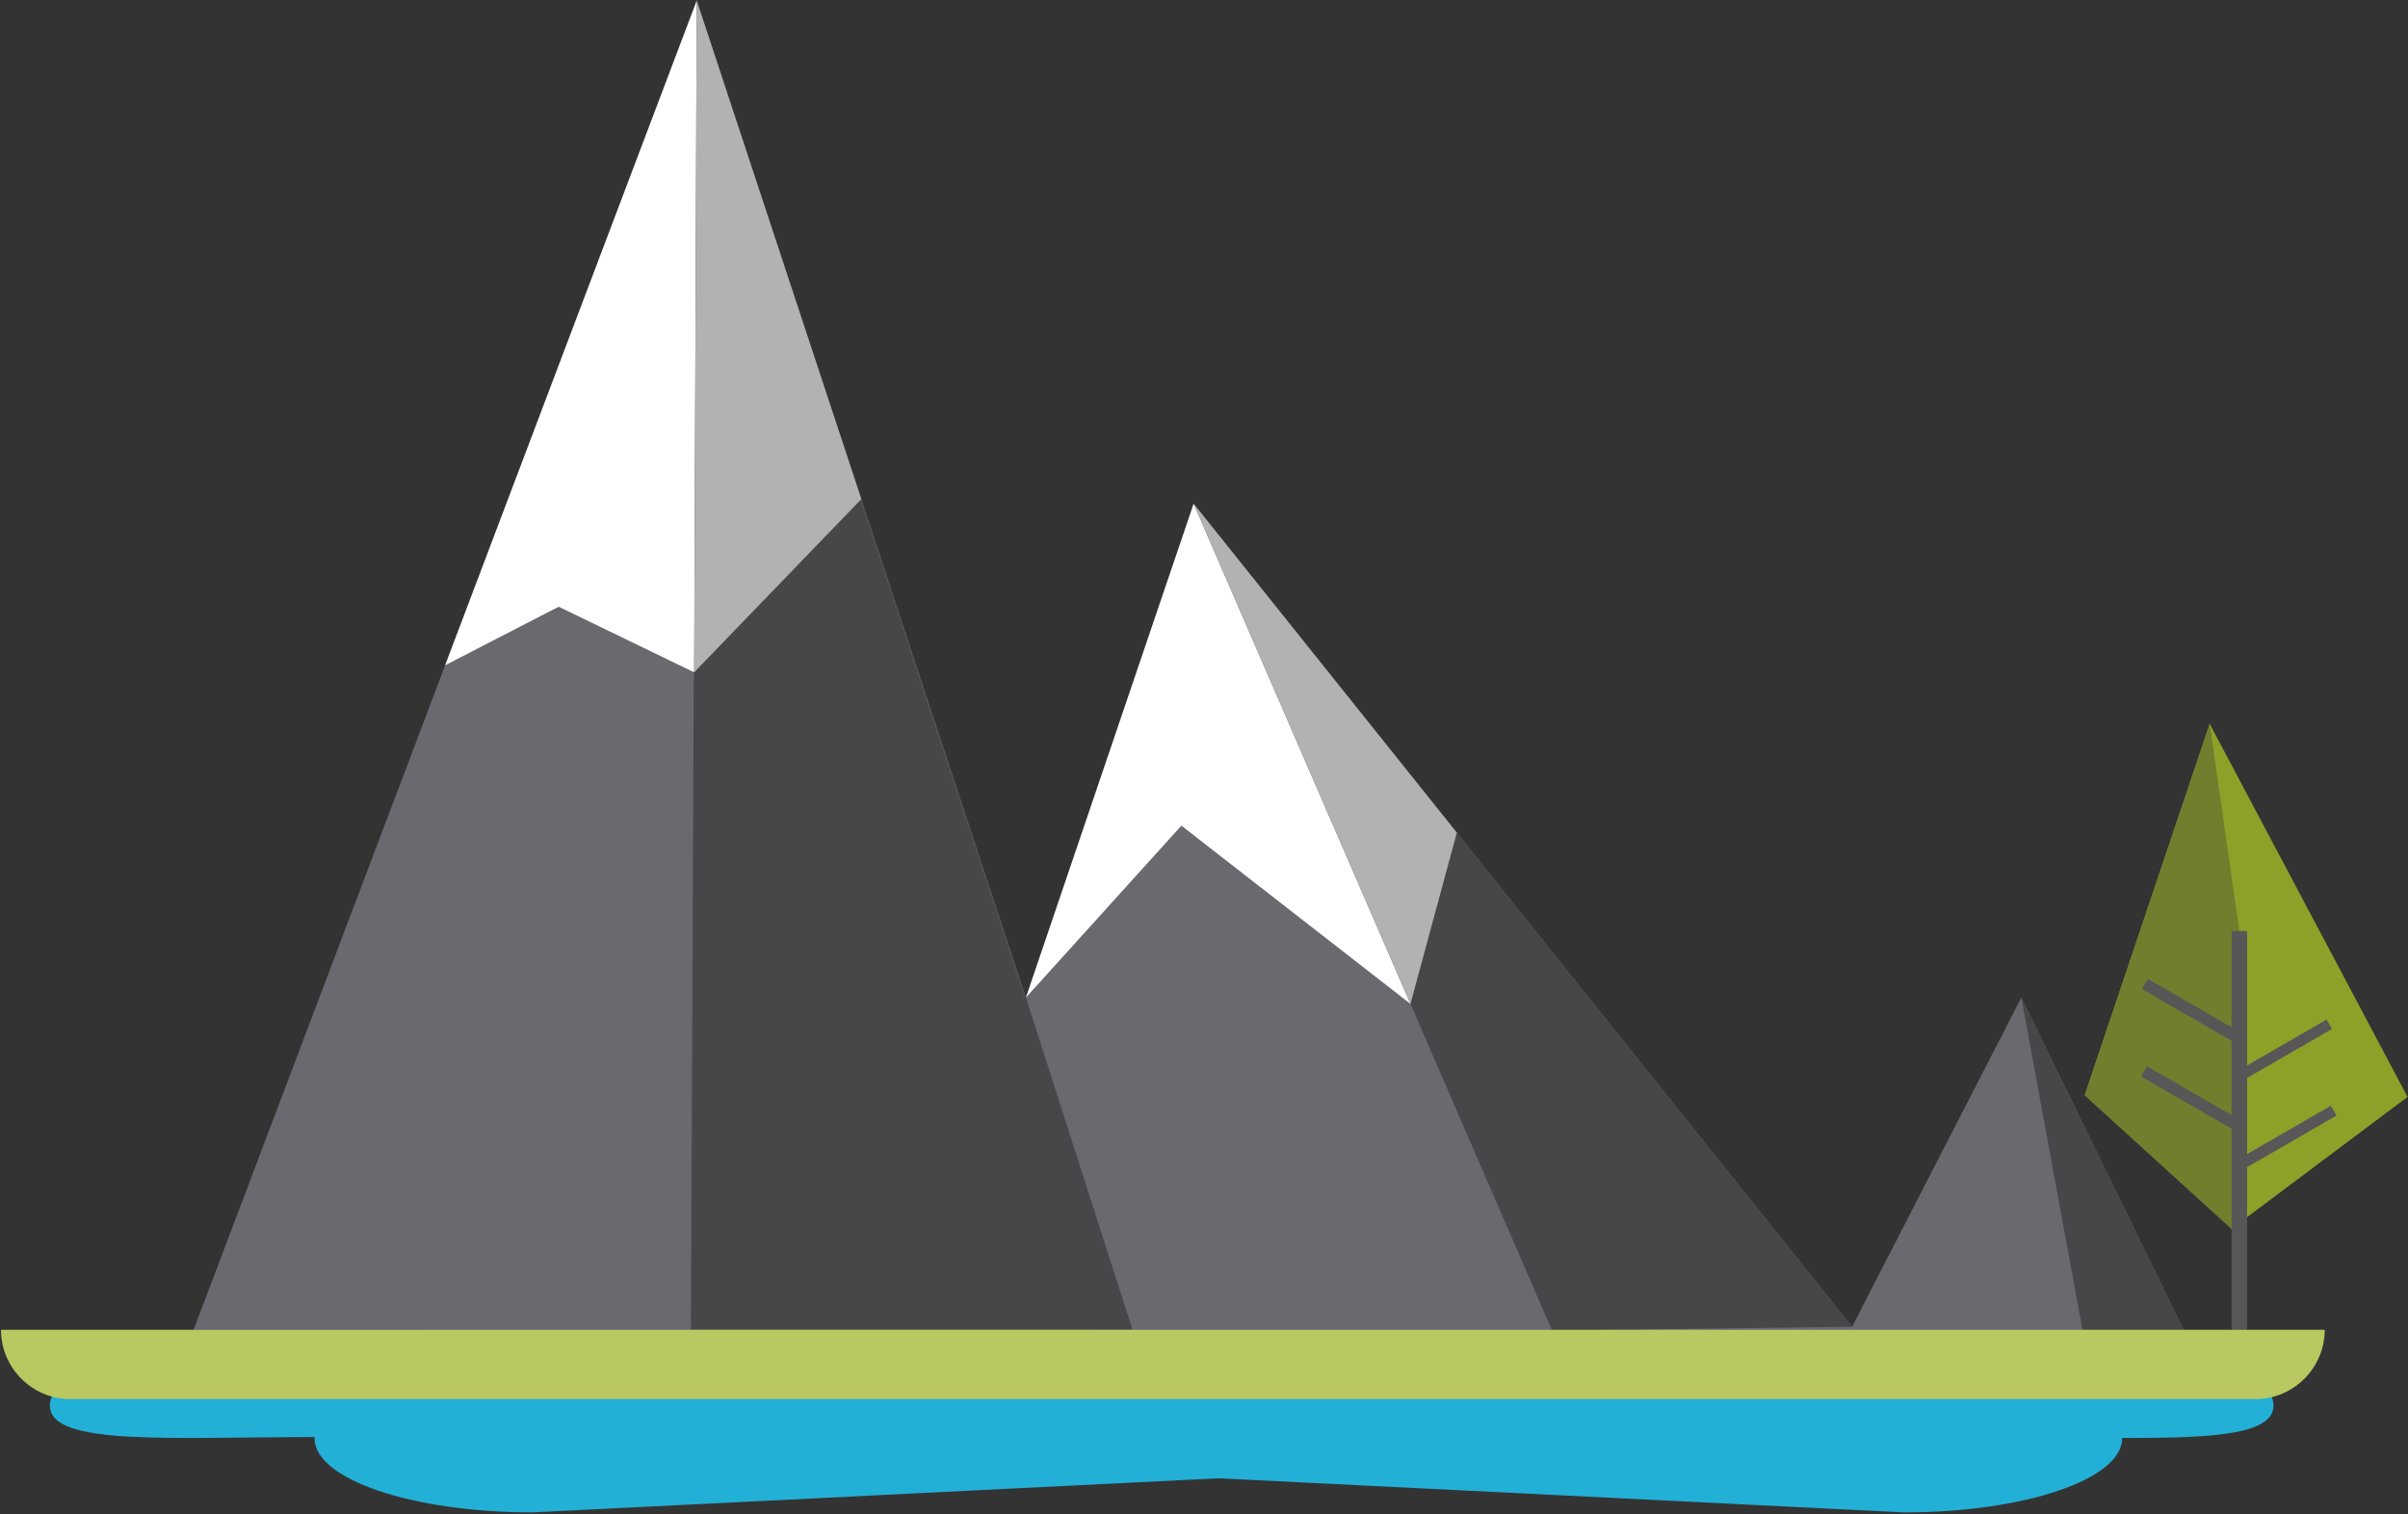 <svg width="1110" height="698" viewBox="0 0 1110 698" fill="none" xmlns="http://www.w3.org/2000/svg">
<rect x="0" y="0" width="1110" height="698" fill="#333333" stroke="none"/>
<path fill-rule="evenodd" clip-rule="evenodd" d="M89.235 613.058L321.163 0.309L472.92 459.871L550.229 232.238L853.74 611.627L931.766 459.871L1006.84 613.596L424.084 613.255L89.235 613.058Z" fill="#6A696F"/>
<mask id="mask0_1_3" style="mask-type:luminance" maskUnits="userSpaceOnUse" x="89" y="0" width="918" height="614">
<path d="M89.235 613.058L321.163 0.308L472.92 459.87L550.229 232.237L853.741 611.627L931.766 459.871L1006.84 613.596L424.084 613.254L89.236 613.058H89.235Z" fill="white"/>
</mask>
<g mask="url(#mask0_1_3)">
<path fill-rule="evenodd" clip-rule="evenodd" d="M546.85 690.368L472.92 459.871L321.163 0.309L318.143 689.652L546.85 690.368Z" fill="#474749"/>
</g>
<path fill-rule="evenodd" clip-rule="evenodd" d="M715.461 613.426L550.229 232.238L671.532 383.866L853.74 611.626L715.461 613.426Z" fill="#474749"/>
<path fill-rule="evenodd" clip-rule="evenodd" d="M960.031 613.569L931.766 459.871L1006.84 613.596L960.031 613.569Z" fill="#474749"/>
<path fill-rule="evenodd" clip-rule="evenodd" d="M205.199 306.684L321.163 0.309L319.986 309.948L257.531 279.705L205.199 306.684Z" fill="white"/>
<path fill-rule="evenodd" clip-rule="evenodd" d="M397.041 230.09L319.986 309.948L321.163 0.309L397.041 230.09Z" fill="#B3B1B4"/>
<path fill-rule="evenodd" clip-rule="evenodd" d="M650.17 462.799L544.578 380.638L472.92 459.871L550.229 232.238L650.17 462.799Z" fill="white"/>
<path fill-rule="evenodd" clip-rule="evenodd" d="M650.17 462.799L671.532 383.866L550.229 232.238L650.17 462.799Z" fill="#B3B1B4"/>
<path fill-rule="evenodd" clip-rule="evenodd" d="M1028.67 566.489L960.987 504.889L1018.59 333.69L1109.79 505.69L1028.67 566.489Z" fill="#8DA128"/>
<path d="M924.443 614H146.557C78.318 614 23 629.222 23 648C23 666.778 78.318 662.5 146.557 662.5H924.443C992.682 662.5 1048 666.778 1048 648C1048 629.222 992.682 614 924.443 614Z" fill="#22B0D6"/>
<path fill-rule="evenodd" clip-rule="evenodd" d="M1032.24 429.186L1018.59 333.69L960.987 504.889L1028.67 566.489L1032.24 429.186Z" fill="#727D2E"/>
<path d="M877.785 629H245.44C189.968 629 145 644.273 145 663.114C145 681.955 189.968 697.228 245.44 697.228L561.612 681.5L877.785 697.228C933.256 697.228 978.225 681.955 978.225 663.114C978.225 644.273 933.256 629 877.785 629Z" fill="#22B0D6"/>
<path d="M1035.82 429.186H1028.67V613.059H1035.82V429.186Z" fill="#585657"/>
<path d="M1032.68 482.138L1035.38 477.459L990.061 451.292L987.36 455.971L1032.68 482.138Z" fill="#585657"/>
<path d="M1032.66 522.657L1035.38 517.941L989.707 491.57L986.985 496.285L1032.66 522.657Z" fill="#585657"/>
<path fill-rule="evenodd" clip-rule="evenodd" d="M0.453 613.058H1071.62C1071.62 630.626 1057.25 644.999 1039.68 644.999H32.394C14.826 644.999 0.453 630.626 0.453 613.058Z" fill="#B9C861"/>
<path d="M1030.61 494.195L1033.11 498.516L1074.96 474.351L1072.47 470.03L1030.61 494.195Z" fill="#585657"/>
<path d="M1030.61 535.055L1033.22 539.579L1077.05 514.277L1074.44 509.752L1030.61 535.055Z" fill="#585657"/>
</svg>

